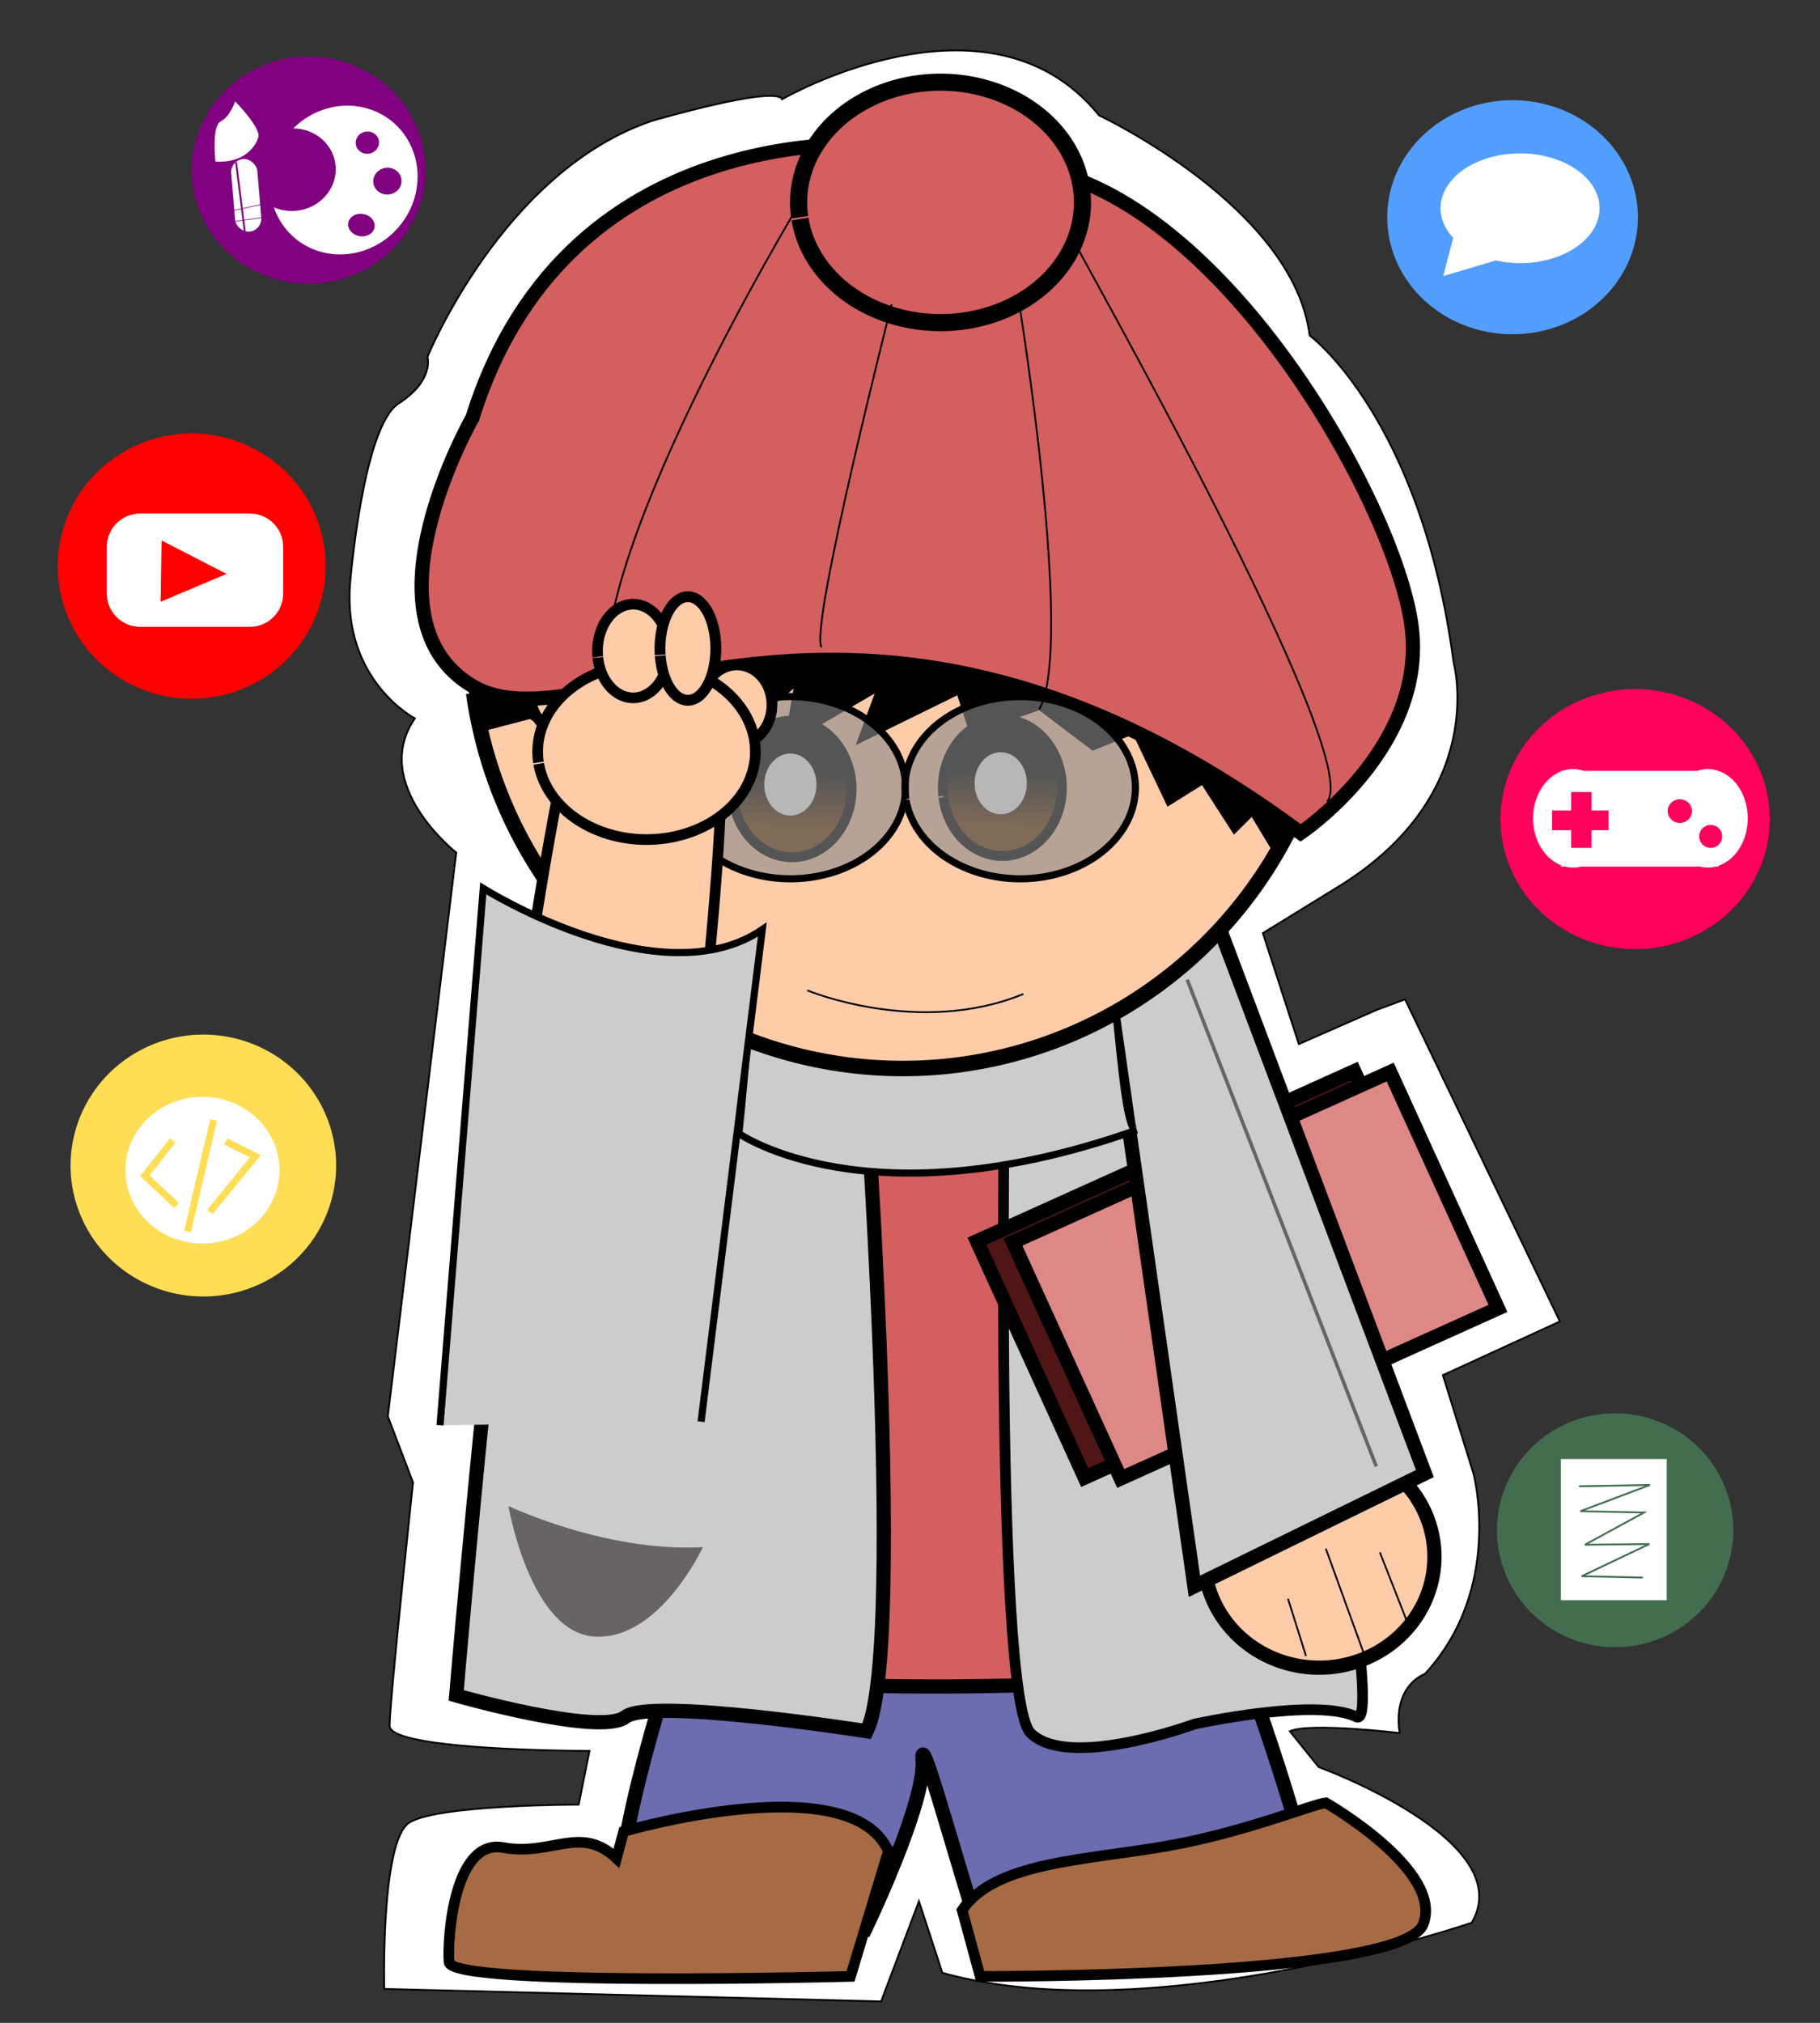 <?xml version="1.0" encoding="UTF-8" standalone="no"?>
<!-- Created with Inkscape (http://www.inkscape.org/) -->

<svg
   xmlns:dc="http://purl.org/dc/elements/1.1/"
   xmlns:cc="http://creativecommons.org/ns#"
   xmlns:rdf="http://www.w3.org/1999/02/22-rdf-syntax-ns#"
   xmlns:svg="http://www.w3.org/2000/svg"
   xmlns="http://www.w3.org/2000/svg"
   xmlns:xlink="http://www.w3.org/1999/xlink"
   xmlns:sodipodi="http://sodipodi.sourceforge.net/DTD/sodipodi-0.dtd"
   xmlns:inkscape="http://www.inkscape.org/namespaces/inkscape"
   width="990"
   height="1100"
   viewBox="0 0 261.937 291.042"
   version="1.1"
   id="svg8"
   sodipodi:docname="avatarggg.svg"
   inkscape:version="0.92.3 (2405546, 2018-03-11)">
  <rect x="0" y="0" width="261.937" height="291.042" fill="#333333" stroke="none"/>
  <defs
     id="defs2">
    <linearGradient
       inkscape:collect="always"
       id="linearGradient831">
      <stop
         style="stop-color:#000000;stop-opacity:1;"
         offset="0"
         id="stop827" />
      <stop
         style="stop-color:#6d3806;stop-opacity:1"
         offset="1"
         id="stop829" />
    </linearGradient>
    <linearGradient
       inkscape:collect="always"
       xlink:href="#linearGradient831"
       id="linearGradient833"
       x1="111.351"
       y1="132.958"
       x2="110.899"
       y2="141.085"
       gradientUnits="userSpaceOnUse"
       gradientTransform="matrix(1.852,0,0,0.963,-89.156,-10.794)" />
    <linearGradient
       inkscape:collect="always"
       xlink:href="#linearGradient831"
       id="linearGradient833-3"
       x1="111.351"
       y1="132.958"
       x2="110.899"
       y2="141.085"
       gradientUnits="userSpaceOnUse"
       gradientTransform="matrix(1.852,0,0,0.963,-58.886,-10.976)" />
  </defs>
  <sodipodi:namedview
     id="base"
     pagecolor="#ffffff"
     bordercolor="#666666"
     borderopacity="1.0"
     inkscape:pageopacity="0.0"
     inkscape:pageshadow="2"
     inkscape:zoom="0.98994949"
     inkscape:cx="629.93611"
     inkscape:cy="500.31239"
     inkscape:document-units="mm"
     inkscape:current-layer="layer1"
     showgrid="false"
     units="px"
     inkscape:pagecheckerboard="true"
     showguides="true"
     inkscape:window-width="1600"
     inkscape:window-height="835"
     inkscape:window-x="0"
     inkscape:window-y="0"
     inkscape:window-maximized="1" />
  <g
     inkscape:label="Camada 1"
     inkscape:groupmode="layer"
     id="layer1"
     transform="translate(0,-5.958)">
    <path
       style="fill:#ffffff;stroke:#000000;stroke-width:0.256px;stroke-linecap:butt;stroke-linejoin:miter;stroke-opacity:1"
       d="m 55.297,292.12 c 0,0 -0.518,-21.369 3.628,-23.944 4.146,-2.575 24.358,-2.575 24.358,-2.575 l 1.555,-7.724 c 0,0 -28.763,0 -28.763,-3.604 0,-3.604 3.369,-35.015 3.369,-35.015 l -3.628,-9.526 9.847,-81.101 c 0,0 -12.465,-9.798 -5.96,-19.31 0,0 -10.365,-5.407 -9.328,-19.31 0,0 1.814,-22.657 6.996,-26.004 5.182,-3.347 4.146,-6.694 4.146,-6.694 0,0 10.883,-26.776 32.39,-33.985 0,0 17.62,-5.149 18.657,-3.09 0,0 29.799,-17.25 45.606,2.317 0,0 27.985,13.131 30.317,31.668 0,0 16.066,11.843 20.73,47.116 0,0 5.182,18.795 -16.584,32.183 l -10.883,6.694 5.182,15.963 11.142,-4.892 4.146,-1.545 22.285,46.344 -16.843,7.724 4.405,14.161 c 0,0 4.405,16.478 -6.996,28.836 0,0 -4.664,1.545 -3.628,8.496 0,0 -12.956,-1.545 -15.807,-0.257 l 4.146,5.149 c 0,0 29.022,10.556 22.025,22.399 0,0 -45.865,15.705 -76.182,7.209 l -3.369,-10.299 -5.442,14.418 z"
       id="path987"
       inkscape:connector-curvature="0" />
    <path
       style="fill:none;stroke:#000000;stroke-width:0.256px;stroke-linecap:butt;stroke-linejoin:miter;stroke-opacity:1"
       d="m 179.935,225.18 c 0,0 2.85,18.022 -3.887,19.567 -6.737,1.545 -11.661,-7.209 -11.661,-7.209"
       id="path985"
       inkscape:connector-curvature="0" />
    <path
       style="fill:#6c6cb1;fill-opacity:1;stroke:#000000;stroke-width:2.046;stroke-linecap:butt;stroke-linejoin:miter;stroke-miterlimit:4;stroke-dasharray:none;stroke-opacity:1"
       d="m 101.161,231.616 c 0,0 -16.066,46.086 -10.624,49.176 5.442,3.09 33.945,2.832 33.945,2.832 0,0 8.81,-18.28 8.292,-24.459 -0.518,-6.179 8.033,26.519 9.328,27.291 1.296,0.772 44.569,0.515 46.901,-4.377 2.332,-4.892 -18.657,-62.306 -21.248,-62.306 -2.591,0 -66.595,11.843 -66.595,11.843 z"
       id="path929"
       inkscape:connector-curvature="0" />
    <path
       style="fill:#d35f5f;fill-opacity:1;stroke:#000000;stroke-width:2.046;stroke-linecap:butt;stroke-linejoin:miter;stroke-miterlimit:4;stroke-dasharray:none;stroke-opacity:1"
       d="m 94.683,142.276 c 0,0 -26.949,97.836 -17.102,101.956 9.847,4.119 90.175,7.981 109.868,-1.545 0,0 -18.139,-107.362 -22.544,-105.303 -4.405,2.06 -70.222,4.892 -70.222,4.892 z"
       id="path915"
       inkscape:connector-curvature="0" />
    <path
       style="fill:#cccccc;fill-opacity:1;stroke:#000000;stroke-width:2.046;stroke-linecap:butt;stroke-linejoin:miter;stroke-miterlimit:4;stroke-dasharray:none;stroke-opacity:1"
       d="m 123.964,152.832 c 0,0 6.737,90.112 0.777,102.213 0,0 -31.095,-4.892 -34.723,-2.06 -3.628,2.832 -24.358,-3.09 -24.358,-3.09 0,0 9.847,-116.889 15.288,-114.314 5.442,2.575 41.46,18.795 43.014,17.25 z"
       id="path919"
       inkscape:connector-curvature="0" />
    <path
       style="fill:#cccccc;fill-opacity:1;stroke:#000000;stroke-width:1.534;stroke-linecap:butt;stroke-linejoin:miter;stroke-miterlimit:4;stroke-dasharray:none;stroke-opacity:1"
       d="m 144.694,153.605 c 0,0 -1.814,96.292 3.628,101.698 5.442,5.407 23.58,-1.287 23.58,-1.287 0,0 17.62,-3.862 23.321,-1.03 5.701,2.832 -17.62,-115.601 -25.653,-116.116 0,0 -14.77,17.25 -24.876,16.735 z"
       id="path921"
       inkscape:connector-curvature="0" />
    <rect
       style="fill:#501616;fill-opacity:1;fill-rule:nonzero;stroke:#000000;stroke-width:2.046;stroke-miterlimit:4;stroke-dasharray:none;stroke-dashoffset:0;stroke-opacity:1"
       id="rect927"
       width="59.533"
       height="37.373"
       x="51.338"
       y="225.98"
       transform="matrix(0.912,-0.411,0.415,0.91,0,0)" />
    <path
       style="fill:#ffccaa;fill-opacity:1;fill-rule:nonzero;stroke:#000000;stroke-width:2.046;stroke-miterlimit:4;stroke-dasharray:none;stroke-dashoffset:0;stroke-opacity:1"
       id="path925"
       sodipodi:type="arc"
       sodipodi:cx="189.86423"
       sodipodi:cy="229.93878"
       sodipodi:rx="16.583344"
       sodipodi:ry="15.962773"
       sodipodi:start="3.0180757"
       sodipodi:end="3.0024899"
       sodipodi:open="true"
       d="m 173.407,231.905 a 16.583,15.963 0 0 1 14.35,-17.8 16.583,15.963 0 0 1 18.548,13.743 16.583,15.963 0 0 1 -14.205,17.907 16.583,15.963 0 0 1 -18.659,-13.604" />
    <rect
       style="fill:#de8787;fill-opacity:1;fill-rule:nonzero;stroke:#000000;stroke-width:2.046;stroke-miterlimit:4;stroke-dasharray:none;stroke-dashoffset:0;stroke-opacity:1"
       id="rect927-3"
       width="59.533"
       height="37.373"
       x="55.999"
       y="228.226"
       transform="matrix(0.912,-0.411,0.415,0.91,0,0)" />
    <path
       style="fill:#cccccc;fill-opacity:1;stroke:#000000;stroke-width:2.046;stroke-linecap:butt;stroke-linejoin:miter;stroke-miterlimit:4;stroke-dasharray:none;stroke-opacity:1"
       d="m 175.011,138.157 30.058,79.814 -33.168,16.22 -12.697,-88.825 z"
       id="path923"
       inkscape:connector-curvature="0"
       sodipodi:nodetypes="ccccc" />
    <path
       style="fill:#cccccc;fill-opacity:1;stroke:#000000;stroke-width:1.023;stroke-linecap:butt;stroke-linejoin:miter;stroke-miterlimit:4;stroke-dasharray:none;stroke-opacity:1"
       d="m 106.344,169.053 c 0,0 18.657,13.131 57.266,-0.515 -1.329,0.44 -2.132,-7.962 -3.109,-18.022 -1.607,-1.137 -26.961,13.604 -52.861,2.06 0.21,0.069 -0.42,8.1 -1.296,16.478 z"
       id="path956"
       inkscape:connector-curvature="0"
       sodipodi:nodetypes="ccccc" />
    <path
       style="fill:#ffccaa;fill-opacity:1;fill-rule:nonzero;stroke:#000000;stroke-width:2.227;stroke-miterlimit:4;stroke-dasharray:none;stroke-dashoffset:0;stroke-opacity:1"
       id="path815"
       sodipodi:type="arc"
       sodipodi:cx="129.92397"
       sodipodi:cy="96.962769"
       sodipodi:rx="62.357517"
       sodipodi:ry="62.730598"
       sodipodi:start="3.0180757"
       sodipodi:end="3.0024899"
       sodipodi:open="true"
       d="M 68.042,104.691 A 62.358,62.731 0 0 1 122,34.741 62.358,62.731 0 0 1 191.745,88.749 62.358,62.731 0 0 1 138.329,159.121 62.358,62.731 0 0 1 68.169,105.661" />
    <path
       style="fill:#000000;fill-opacity:1;stroke:#000000;stroke-width:0.256px;stroke-linecap:butt;stroke-linejoin:miter;stroke-opacity:1"
       d="m 66.206,99.809 c -0.183,0.91 3.115,11.287 3.115,11.287 l 6.963,-1.821 2.932,1.821 8.612,-4.915 2.016,3.641 6.963,-4.551 1.832,7.282 6.413,-7.646 3.665,4.551 5.68,-4.733 -1.466,8.375 13.192,-7.646 -2.748,7.464 14.475,-7.1 1.832,5.644 9.894,-3.459 7.696,5.826 5.863,-2.367 4.947,10.377 4.947,-3.095 4.581,7.1 2.565,-2.549 3.298,5.462 4.397,-11.834 -4.764,-14.746 -37.012,-28.401 -42.509,2.003 z"
       id="path823"
       inkscape:connector-curvature="0" />
    <path
       style="fill:#ffccaa;fill-opacity:1;fill-rule:nonzero;stroke:#000000;stroke-width:1.534;stroke-miterlimit:4;stroke-dasharray:none;stroke-dashoffset:0;stroke-opacity:1"
       id="path893"
       sodipodi:type="arc"
       sodipodi:cx="81.230942"
       sodipodi:cy="104.68842"
       sodipodi:rx="5.1303792"
       sodipodi:ry="6.9180717"
       sodipodi:start="3.0180757"
       sodipodi:end="3.0024899"
       sodipodi:open="true"
       d="m 76.14,105.541 a 5.13,6.918 0 0 1 4.439,-7.714 5.13,6.918 0 0 1 5.738,5.956 5.13,6.918 0 0 1 -4.395,7.761 5.13,6.918 0 0 1 -5.772,-5.896" />
    <path
       style="fill:#d35f5f;fill-opacity:1;stroke:#000000;stroke-width:2.046;stroke-linecap:butt;stroke-linejoin:miter;stroke-miterlimit:4;stroke-dasharray:none;stroke-opacity:1"
       d="m 67.994,66.067 c 0,0 -16.488,28.845 0.048,38.624 16.536,9.779 55.923,-25.751 119.149,21.107 0,0 17.62,-11.843 16.066,-28.836 -1.555,-16.993 -26.949,-62.821 -54.934,-66.941 0,0 -11.92,5.149 -19.693,-3.09 0,0 -46.642,-5.664 -60.635,39.135 z"
       id="path817"
       inkscape:connector-curvature="0" />
    <path
       style="fill:#d35f5f;fill-opacity:1;fill-rule:nonzero;stroke:#000000;stroke-width:2.461;stroke-miterlimit:4;stroke-dasharray:none;stroke-dashoffset:0;stroke-opacity:1"
       id="path819"
       sodipodi:type="arc"
       sodipodi:cx="135.36557"
       sodipodi:cy="35.079739"
       sodipodi:rx="20.42668"
       sodipodi:ry="17.297985"
       sodipodi:start="3.0180757"
       sodipodi:end="3.0024899"
       sodipodi:open="true"
       d="M 115.095,37.211 A 20.427,17.298 0 0 1 132.77,17.922 20.427,17.298 0 0 1 155.616,32.815 20.427,17.298 0 0 1 138.119,52.22 20.427,17.298 0 0 1 115.136,37.478" />
    <path
       style="fill:none;stroke:#000000;stroke-width:0.256px;stroke-linecap:butt;stroke-linejoin:miter;stroke-opacity:1"
       d="m 116.19,148.456 c 0,0 16.066,6.694 31.095,0.515"
       id="path821"
       inkscape:connector-curvature="0" />
    <path
       style="fill:url(#linearGradient833);fill-opacity:1;fill-rule:nonzero;stroke:#000000;stroke-width:1.413;stroke-miterlimit:4;stroke-dasharray:none;stroke-dashoffset:0;stroke-opacity:1"
       id="path825"
       sodipodi:type="arc"
       sodipodi:cx="113.99085"
       sodipodi:cy="119.47125"
       sodipodi:rx="8.5738249"
       sodipodi:ry="9.8309431"
       sodipodi:start="3.0180757"
       sodipodi:end="3.0024899"
       sodipodi:open="true"
       d="m 105.482,120.682 a 8.574,9.831 0 0 1 7.419,-10.962 8.574,9.831 0 0 1 9.589,8.464 8.574,9.831 0 0 1 -7.344,11.028 8.574,9.831 0 0 1 -9.647,-8.378" />
    <path
       style="fill:#ffffff;fill-opacity:1;fill-rule:nonzero;stroke:none;stroke-width:1.25;stroke-miterlimit:4;stroke-dasharray:none;stroke-dashoffset:0;stroke-opacity:1"
       id="path835"
       sodipodi:type="arc"
       sodipodi:cx="113.7539"
       sodipodi:cy="118.83406"
       sodipodi:rx="3.7561696"
       sodipodi:ry="4.4603348"
       sodipodi:start="3.0180757"
       sodipodi:end="3.0024899"
       sodipodi:open="true"
       d="m 110.026,119.384 a 3.756,4.46 0 0 1 3.25,-4.974 3.756,4.46 0 0 1 4.201,3.84 3.756,4.46 0 0 1 -3.218,5.004 3.756,4.46 0 0 1 -4.226,-3.801" />
    <path
       style="fill:#8a8a8a;fill-opacity:0.617;fill-rule:nonzero;stroke:#000000;stroke-width:1.023;stroke-miterlimit:4;stroke-dasharray:none;stroke-dashoffset:0;stroke-opacity:1"
       id="path864"
       sodipodi:type="arc"
       sodipodi:cx="113.7539"
       sodipodi:cy="119.28919"
       sodipodi:rx="16.582121"
       sodipodi:ry="13.107927"
       sodipodi:start="3.0180757"
       sodipodi:end="3.0024899"
       sodipodi:open="true"
       d="m 97.298,120.904 a 16.582,13.108 0 0 1 14.349,-14.617 16.582,13.108 0 0 1 18.546,11.285 16.582,13.108 0 0 1 -14.204,14.705 16.582,13.108 0 0 1 -18.657,-11.171" />
    <path
       style="fill:url(#linearGradient833-3);fill-opacity:1;fill-rule:nonzero;stroke:#000000;stroke-width:1.413;stroke-miterlimit:4;stroke-dasharray:none;stroke-dashoffset:0;stroke-opacity:1"
       id="path825-5"
       sodipodi:type="arc"
       sodipodi:cx="144.26126"
       sodipodi:cy="119.28916"
       sodipodi:rx="8.5738249"
       sodipodi:ry="9.8309431"
       sodipodi:start="3.0180757"
       sodipodi:end="3.0024899"
       sodipodi:open="true"
       d="m 135.753,120.5 a 8.574,9.831 0 0 1 7.419,-10.962 8.574,9.831 0 0 1 9.589,8.464 8.574,9.831 0 0 1 -7.344,11.028 8.574,9.831 0 0 1 -9.647,-8.378" />
    <path
       style="fill:#ffffff;fill-opacity:1;fill-rule:nonzero;stroke:none;stroke-width:1.25;stroke-miterlimit:4;stroke-dasharray:none;stroke-dashoffset:0;stroke-opacity:1"
       id="path835-3"
       sodipodi:type="arc"
       sodipodi:cx="144.02431"
       sodipodi:cy="118.65196"
       sodipodi:rx="3.7561696"
       sodipodi:ry="4.4603353"
       sodipodi:start="3.0180757"
       sodipodi:end="3.0024899"
       sodipodi:open="true"
       d="m 140.297,119.201 a 3.756,4.46 0 0 1 3.25,-4.974 3.756,4.46 0 0 1 4.201,3.84 3.756,4.46 0 0 1 -3.218,5.004 3.756,4.46 0 0 1 -4.226,-3.801" />
    <path
       style="fill:#8a8a8a;fill-opacity:0.617;fill-rule:nonzero;stroke:#000000;stroke-width:1.023;stroke-miterlimit:4;stroke-dasharray:none;stroke-dashoffset:0;stroke-opacity:1"
       id="path864-5"
       sodipodi:type="arc"
       sodipodi:cx="146.82648"
       sodipodi:cy="119.2891"
       sodipodi:rx="16.582121"
       sodipodi:ry="13.107927"
       sodipodi:start="3.0180757"
       sodipodi:end="3.0024899"
       sodipodi:open="true"
       d="m 130.371,120.904 a 16.582,13.108 0 0 1 14.349,-14.617 16.582,13.108 0 0 1 18.546,11.285 16.582,13.108 0 0 1 -14.204,14.705 16.582,13.108 0 0 1 -18.657,-11.171" />
    <path
       style="fill:none;stroke:#000000;stroke-width:0.256px;stroke-linecap:butt;stroke-linejoin:miter;stroke-opacity:1"
       d="m 115.136,35.118 c 0,0 -32.439,53.586 -27.309,71.064"
       id="path881"
       inkscape:connector-curvature="0" />
    <path
       style="fill:none;stroke:#000000;stroke-width:0.256px;stroke-linecap:butt;stroke-linejoin:miter;stroke-opacity:1"
       d="m 128.321,49.744 c 0,0 -11.91,46.788 -10.078,49.337"
       id="path883"
       inkscape:connector-curvature="0" />
    <path
       style="fill:none;stroke:#000000;stroke-width:0.256px;stroke-linecap:butt;stroke-linejoin:miter;stroke-opacity:1"
       d="m 146.643,49.38 c 0,0 8.062,49.519 2.932,58.622"
       id="path885"
       inkscape:connector-curvature="0" />
    <path
       style="fill:none;stroke:#000000;stroke-width:0.256px;stroke-linecap:butt;stroke-linejoin:miter;stroke-opacity:1"
       d="m 153.972,39.549 c 0.733,1.821 42.692,75.553 37.012,81.742"
       id="path887"
       inkscape:connector-curvature="0" />
    <path
       style="fill:#ffccaa;fill-opacity:1;stroke:#000000;stroke-width:1.534;stroke-linecap:butt;stroke-linejoin:miter;stroke-miterlimit:4;stroke-dasharray:none;stroke-opacity:1"
       d="m 68.955,193.385 c 0,0 10.994,-79.558 13.192,-79.558 2.199,0 19.174,-1.393 21.254,2.731 2.081,4.124 -6.963,82.653 -8.612,84.109 -1.649,1.456 -20.522,15.111 -25.835,-7.282 z"
       id="path889"
       inkscape:connector-curvature="0" />
    <path
       style="fill:#ffccaa;fill-opacity:1;fill-rule:nonzero;stroke:#000000;stroke-width:1.534;stroke-miterlimit:4;stroke-dasharray:none;stroke-dashoffset:0;stroke-opacity:1"
       id="path899"
       sodipodi:type="arc"
       sodipodi:cx="106.05833"
       sodipodi:cy="107.36461"
       sodipodi:rx="5.0387669"
       sodipodi:ry="5.7347188"
       sodipodi:start="3.0180757"
       sodipodi:end="3.0024899"
       sodipodi:open="true"
       d="m 101.058,108.071 a 5.039,5.735 0 0 1 4.36,-6.395 5.039,5.735 0 0 1 5.636,4.937 5.039,5.735 0 0 1 -4.316,6.433 5.039,5.735 0 0 1 -5.669,-4.887" />
    <path
       style="fill:#ffccaa;fill-opacity:1;fill-rule:nonzero;stroke:#000000;stroke-width:1.534;stroke-miterlimit:4;stroke-dasharray:none;stroke-dashoffset:0;stroke-opacity:1"
       id="path891"
       sodipodi:type="arc"
       sodipodi:cx="93.049141"
       sodipodi:cy="114.10063"
       sodipodi:rx="15.665979"
       sodipodi:ry="12.65279"
       sodipodi:start="3.0180757"
       sodipodi:end="3.0024899"
       sodipodi:open="true"
       d="M 77.503,115.659 A 15.666,12.653 0 0 1 91.058,101.55 15.666,12.653 0 0 1 108.58,112.444 15.666,12.653 0 0 1 95.161,126.638 15.666,12.653 0 0 1 77.534,115.855" />
    <path
       style="fill:#ffccaa;fill-opacity:1;fill-rule:nonzero;stroke:#000000;stroke-width:1.534;stroke-miterlimit:4;stroke-dasharray:none;stroke-dashoffset:0;stroke-opacity:1"
       id="path895"
       sodipodi:type="arc"
       sodipodi:cx="91.125252"
       sodipodi:cy="99.627296"
       sodipodi:rx="5.1303792"
       sodipodi:ry="6.7360177"
       sodipodi:start="3.0180757"
       sodipodi:end="3.0024899"
       sodipodi:open="true"
       d="m 86.034,100.457 a 5.13,6.736 0 0 1 4.439,-7.511 5.13,6.736 0 0 1 5.738,5.799 5.13,6.736 0 0 1 -4.395,7.557 5.13,6.736 0 0 1 -5.772,-5.741" />
    <path
       style="fill:#ffccaa;fill-opacity:1;fill-rule:nonzero;stroke:#000000;stroke-width:1.561;stroke-miterlimit:4;stroke-dasharray:none;stroke-dashoffset:0;stroke-opacity:1"
       id="path897"
       sodipodi:type="arc"
       sodipodi:cx="99.004044"
       sodipodi:cy="99.263199"
       sodipodi:rx="4.0173769"
       sodipodi:ry="7.450737"
       sodipodi:start="3.0180757"
       sodipodi:end="3.0024899"
       sodipodi:open="true"
       d="m 95.017,100.181 a 4.017,7.451 0 0 1 3.476,-8.308 4.017,7.451 0 0 1 4.493,6.415 4.017,7.451 0 0 1 -3.441,8.358 4.017,7.451 0 0 1 -4.52,-6.35" />
    <path
       style="fill:#cccccc;fill-opacity:1;stroke:#000000;stroke-width:1.023;stroke-linecap:butt;stroke-linejoin:miter;stroke-miterlimit:4;stroke-dasharray:none;stroke-opacity:1"
       d="m 63.329,211.019 6.219,-77.239 c 0,0 25.394,15.963 40.164,5.922 l -8.81,70.803"
       id="path917"
       inkscape:connector-curvature="0"
       sodipodi:nodetypes="cccc" />
    <path
       style="fill:#a66b44;fill-opacity:1;stroke:#000000;stroke-width:1.534;stroke-linecap:butt;stroke-linejoin:miter;stroke-miterlimit:4;stroke-dasharray:none;stroke-opacity:1"
       d="m 138.475,280.792 2.591,9.526 c 0,0 60.635,0.257 63.744,-7.466 3.109,-7.724 -13.993,-17.508 -13.993,-17.508 -1.847,0.167 -11.599,4.221 -22.708,6.192 -11.769,2.088 -24.998,2.28 -29.635,9.255 z"
       id="path931"
       inkscape:connector-curvature="0"
       sodipodi:nodetypes="ccccsc" />
    <path
       style="fill:none;stroke:#000000;stroke-width:0.265px;stroke-linecap:butt;stroke-linejoin:miter;stroke-opacity:1"
       d="m 122.409,290.318 v 0 0 0 0"
       id="path933"
       inkscape:connector-curvature="0" />
    <path
       style="fill:#a66b44;fill-opacity:1;stroke:#000000;stroke-width:1.534;stroke-linecap:butt;stroke-linejoin:miter;stroke-miterlimit:4;stroke-dasharray:none;stroke-opacity:1"
       d="m 127.851,272.296 -5.442,18.022 c 0,0 -57.525,1.545 -57.785,-2.06 -0.259,-3.604 0.777,-17.765 7.774,-16.478 6.996,1.287 11.142,-3.347 16.325,1.545 l 1.036,-3.862 c 0,0 32.65,-9.526 38.091,2.832 z"
       id="path935"
       inkscape:connector-curvature="0" />
    <path
       style="fill:none;stroke:#000000;stroke-width:0.256px;stroke-linecap:butt;stroke-linejoin:miter;stroke-opacity:1"
       d="m 185.371,235.978 2.591,8.239"
       id="path958"
       inkscape:connector-curvature="0" />
    <path
       style="fill:none;stroke:#000000;stroke-width:0.256px;stroke-linecap:butt;stroke-linejoin:miter;stroke-opacity:1"
       d="m 190.818,228.784 5.701,15.705"
       id="path960"
       inkscape:connector-curvature="0" />
    <path
       style="fill:none;stroke:#000000;stroke-width:0.256px;stroke-linecap:butt;stroke-linejoin:miter;stroke-opacity:1"
       d="m 198.592,229.299 4.146,10.556"
       id="path962"
       inkscape:connector-curvature="0" />
    <path
       style="fill:#686464;fill-opacity:1;stroke:none;stroke-width:0.256px;stroke-linecap:butt;stroke-linejoin:miter;stroke-opacity:1"
       d="m 73.176,222.636 c 0,0 13.993,6.694 27.985,5.922 0,0 -6.219,13.388 -15.547,12.873 -9.328,-0.515 -12.438,-18.795 -12.438,-18.795 z"
       id="path979"
       inkscape:connector-curvature="0" />
    <path
       style="fill:none;stroke:#686464;stroke-width:0.511;stroke-linecap:butt;stroke-linejoin:miter;stroke-miterlimit:4;stroke-dasharray:none;stroke-opacity:1"
       d="m 170.865,146.911 27.208,70.03"
       id="path981"
       inkscape:connector-curvature="0" />
    <path
       style="fill:#ff0000;fill-opacity:1;fill-rule:nonzero;stroke:none;stroke-width:0.529;stroke-miterlimit:4;stroke-dasharray:none;stroke-dashoffset:0;stroke-opacity:1"
       id="path989"
       sodipodi:type="arc"
       sodipodi:cx="27.59226"
       sodipodi:cy="87.412186"
       sodipodi:rx="19.276785"
       sodipodi:ry="19.087799"
       sodipodi:start="3.0180757"
       sodipodi:end="3.0024899"
       sodipodi:open="true"
       d="M 8.462,89.764 A 19.277,19.088 0 0 1 25.143,68.479 19.277,19.088 0 0 1 46.703,84.913 19.277,19.088 0 0 1 30.191,106.326 19.277,19.088 0 0 1 8.502,90.059" />
    <path
       style="fill:#ffffff;fill-opacity:1;fill-rule:nonzero;stroke:none;stroke-width:0.503;stroke-miterlimit:4;stroke-dasharray:none;stroke-dashoffset:0;stroke-opacity:1"
       d="m 20.179,79.844 c -2.665,0 -4.811,2.145 -4.811,4.811 v 6.682 c 0,2.665 2.146,4.811 4.811,4.811 h 15.769 c 2.665,0 4.811,-2.146 4.811,-4.811 v -6.682 c 0,-2.665 -2.146,-4.811 -4.811,-4.811 z m 3.073,3.875 9.354,4.811 -9.488,4.009 z"
       id="rect991"
       inkscape:connector-curvature="0" />
    <path
       style="fill:#ff005d;fill-opacity:1;fill-rule:nonzero;stroke:none;stroke-width:0.529;stroke-miterlimit:4;stroke-dasharray:none;stroke-dashoffset:0;stroke-opacity:1"
       id="path996"
       sodipodi:type="arc"
       sodipodi:cx="235.33083"
       sodipodi:cy="123.80933"
       sodipodi:rx="19.377041"
       sodipodi:ry="18.708866"
       sodipodi:start="3.0180757"
       sodipodi:end="3.0024899"
       sodipodi:open="true"
       d="m 216.101,126.114 a 19.377,18.709 0 0 1 16.767,-20.862 19.377,18.709 0 0 1 21.672,16.108 19.377,18.709 0 0 1 -16.598,20.988 19.377,18.709 0 0 1 -21.802,-15.944" />
    <path
       style="fill:#ffffff;fill-opacity:1;fill-rule:nonzero;stroke:none;stroke-width:0.573;stroke-miterlimit:4;stroke-dasharray:none;stroke-dashoffset:0;stroke-opacity:1"
       d="m 226.25,116.614 a 5.764,7.087 0 0 0 -0.575,0.054 5.764,7.087 0 0 0 -0.776,0.197 h -0.25 v 0.089 a 5.764,7.087 0 0 0 -3.962,7.617 l 0.012,0.11 a 5.764,7.087 0 0 0 3.95,5.758 v 0.208 h 0.653 a 5.764,7.087 0 0 0 1.882,0.074 5.764,7.087 0 0 0 0.354,-0.074 h 17.135 a 5.764,7.087 0 0 0 1.883,0.074 5.764,7.087 0 0 0 0.354,-0.074 h 0.457 v -0.143 a 5.764,7.087 0 0 0 4.126,-7.734 5.764,7.087 0 0 0 -4.126,-5.882 v -0.022 h -0.062 a 5.764,7.087 0 0 0 -2.258,-0.197 5.764,7.087 0 0 0 -0.776,0.197 h -16.337 a 5.764,7.087 0 0 0 -1.684,-0.252 z m -0.126,3.305 h 2.93 v 2.646 h 2.457 v 2.835 h -2.457 v 2.551 h -2.93 v -2.551 h -2.74 v -2.835 h 2.74 z m 15.591,1.04 a 1.748,1.701 0 0 1 1.781,1.477 1.748,1.701 0 0 1 -1.498,1.908 1.748,1.701 0 0 1 -1.967,-1.45 l -0.004,-0.026 a 1.748,1.701 0 0 1 1.513,-1.897 1.748,1.701 0 0 1 0.174,-0.013 z m 4.444,3.685 a 1.654,1.654 0 0 1 1.685,1.437 1.654,1.654 0 0 1 -1.416,1.855 1.654,1.654 0 0 1 -1.861,-1.41 l -0.003,-0.025 a 1.654,1.654 0 0 1 1.431,-1.844 1.654,1.654 0 0 1 0.165,-0.013 z"
       id="rect998"
       inkscape:connector-curvature="0" />
    <path
       style="fill:#800080;fill-opacity:1;fill-rule:nonzero;stroke:none;stroke-width:0.597;stroke-miterlimit:4;stroke-dasharray:none;stroke-dashoffset:0;stroke-opacity:1"
       id="path1030"
       sodipodi:type="arc"
       sodipodi:cx="44.412205"
       sodipodi:cy="30.432276"
       sodipodi:rx="16.819939"
       sodipodi:ry="16.347469"
       sodipodi:start="3.0180757"
       sodipodi:end="3.0024899"
       sodipodi:open="true"
       d="M 27.72,32.446 A 16.82,16.347 0 0 1 42.275,14.217 16.82,16.347 0 0 1 61.087,28.292 16.82,16.347 0 0 1 46.679,46.631 16.82,16.347 0 0 1 27.755,32.699" />
    <path
       style="fill:#ffffff;fill-opacity:1;fill-rule:nonzero;stroke:none;stroke-width:0.606;stroke-miterlimit:4;stroke-dasharray:none;stroke-dashoffset:0;stroke-opacity:1"
       d="m 52.383,21.439 a 10.402,10.926 41.017 0 0 -1.035,-0.19 10.402,10.926 41.017 0 0 -9.149,3.191 5.937,6.255 82.91 0 1 0.855,0.057 5.937,6.255 82.91 0 1 5.19,6.72 5.937,6.255 82.91 0 1 -7.114,5.046 5.937,6.255 82.91 0 1 -1.716,-0.477 10.402,10.926 41.017 0 0 8.265,6.704 10.402,10.926 41.017 0 0 12.264,-9.294 10.402,10.926 41.017 0 0 -7.561,-11.756 z m 0.92,3.486 a 1.601,1.68 80.444 0 1 1.226,1.78 1.601,1.68 80.444 0 1 -1.911,1.364 1.601,1.68 80.444 0 1 -1.405,-1.8 l 0.004,-0.025 a 1.601,1.68 80.444 0 1 1.923,-1.35 1.601,1.68 80.444 0 1 0.164,0.031 z m 2.974,5.219 a 1.932,2.034 82.672 0 1 1.489,2.149 1.932,2.034 82.672 0 1 -2.314,1.642 1.932,2.034 82.672 0 1 -1.705,-2.173 l 0.005,-0.03 a 1.932,2.034 82.672 0 1 2.327,-1.625 1.932,2.034 82.672 0 1 0.199,0.037 z m -3.837,6.642 a 1.921,1.612 9.785 0 1 5.36e-4,1.43e-4 1.921,1.612 9.785 0 1 1.474,1.845 1.921,1.612 9.785 0 1 -2.12,1.308 1.921,1.612 9.785 0 1 -1.679,-1.873 l 0.004,-0.025 a 1.921,1.612 9.785 0 1 2.133,-1.293 1.921,1.612 9.785 0 1 0.188,0.037 z"
       id="path1032"
       inkscape:connector-curvature="0" />
    <rect
       style="fill:#ffffff;fill-opacity:1;fill-rule:nonzero;stroke:none;stroke-width:0.529;stroke-miterlimit:4;stroke-dasharray:none;stroke-dashoffset:0;stroke-opacity:1"
       id="rect1046"
       width="3.78"
       height="10.489"
       x="30.554"
       y="31.685"
       ry="1.89"
       transform="rotate(-4.825)" />
    <path
       style="fill:#ffffff;stroke:none;stroke-width:0.265px;stroke-linecap:butt;stroke-linejoin:miter;stroke-opacity:1;fill-opacity:1"
       d="m 31.003,29.196 c 0,-0.134 -0.568,-5.112 0.768,-5.78 1.336,-0.668 2.071,-2.873 2.071,-2.873 0,0 3.675,3.742 3.341,5.112 -0.334,1.37 -2.138,3.842 -6.181,3.541 z"
       id="path1048"
       inkscape:connector-curvature="0" />
    <path
       style="fill:none;stroke:#800080;stroke-width:0.265;stroke-linecap:butt;stroke-linejoin:miter;stroke-opacity:1;stroke-miterlimit:4;stroke-dasharray:none"
       d="m 33.977,29.296 1.27,10.123"
       id="path1050"
       inkscape:connector-curvature="0" />
    <path
       style="fill:none;stroke:#800080;stroke-width:0.09;stroke-linecap:butt;stroke-linejoin:miter;stroke-opacity:1;stroke-miterlimit:4;stroke-dasharray:none"
       d="m 33.342,36.312 4.644,-1.036"
       id="path1052"
       inkscape:connector-curvature="0" />
    <path
       style="fill:none;stroke:#800080;stroke-width:0.09;stroke-linecap:butt;stroke-linejoin:miter;stroke-opacity:1;stroke-miterlimit:4;stroke-dasharray:none"
       d="m 33.275,37.882 5.011,-0.702"
       id="path1054"
       inkscape:connector-curvature="0" />
    <path
       style="fill:#426e4f;fill-opacity:1;fill-rule:nonzero;stroke:none;stroke-width:0.09;stroke-miterlimit:4;stroke-dasharray:none;stroke-dashoffset:0;stroke-opacity:1"
       id="path1056"
       sodipodi:type="arc"
       sodipodi:cx="232.45534"
       sodipodi:cy="226.12944"
       sodipodi:rx="17.008928"
       sodipodi:ry="16.819941"
       sodipodi:start="3.0180757"
       sodipodi:end="3.0024899"
       sodipodi:open="true"
       d="m 215.576,228.202 a 17.009,16.82 0 0 1 14.718,-18.756 17.009,16.82 0 0 1 19.024,14.481 17.009,16.82 0 0 1 -14.57,18.869 17.009,16.82 0 0 1 -19.137,-14.334" />
    <rect
       style="fill:#ffffff;fill-opacity:1;fill-rule:nonzero;stroke:none;stroke-width:0.082;stroke-miterlimit:4;stroke-dasharray:none;stroke-dashoffset:0;stroke-opacity:1"
       id="rect1058"
       width="15.234"
       height="20.312"
       x="224.64"
       y="215.884" />
    <path
       style="fill:none;stroke:#426e4f;stroke-width:0.265px;stroke-linecap:butt;stroke-linejoin:miter;stroke-opacity:1"
       d="m 227.258,219.798 10.205,-0.189 -10.016,3.78 9.166,0.189 -8.504,4.63 9.26,-0.095 -9.733,4.63 8.788,0.189"
       id="path1060"
       inkscape:connector-curvature="0" />
    <path
       style="fill:#ffdd55;fill-opacity:1;fill-rule:nonzero;stroke:none;stroke-width:0.09;stroke-miterlimit:4;stroke-dasharray:none;stroke-dashoffset:0;stroke-opacity:1"
       id="path1063"
       sodipodi:type="arc"
       sodipodi:cx="29.266014"
       sodipodi:cy="173.65509"
       sodipodi:rx="19.109772"
       sodipodi:ry="18.842501"
       sodipodi:start="3.0180757"
       sodipodi:end="3.0024899"
       sodipodi:open="true"
       d="M 10.302,175.977 A 19.11,18.843 0 0 1 26.838,154.965 19.11,18.843 0 0 1 48.211,171.188 19.11,18.843 0 0 1 31.842,192.326 19.11,18.843 0 0 1 10.341,176.268" />
    <path
       style="fill:#ffffff;fill-opacity:1;fill-rule:nonzero;stroke:none;stroke-width:0.09;stroke-miterlimit:4;stroke-dasharray:none;stroke-dashoffset:0;stroke-opacity:1"
       id="path1065"
       sodipodi:type="arc"
       sodipodi:cx="29.13238"
       sodipodi:cy="174.32326"
       sodipodi:rx="11.091685"
       sodipodi:ry="10.557146"
       sodipodi:start="3.0180757"
       sodipodi:end="3.0024899"
       sodipodi:open="true"
       d="m 18.125,175.624 a 11.092,10.557 0 0 1 9.598,-11.772 11.092,10.557 0 0 1 12.406,9.089 11.092,10.557 0 0 1 -9.501,11.843 11.092,10.557 0 0 1 -12.48,-8.997" />
    <path
       style="fill:none;stroke:#ffdd55;stroke-width:1;stroke-linecap:butt;stroke-linejoin:miter;stroke-opacity:1;stroke-miterlimit:4;stroke-dasharray:none"
       d="m 24.856,170.047 -4.009,5.078 4.544,4.276"
       id="path1067"
       inkscape:connector-curvature="0" />
    <path
       style="fill:none;stroke:#ffdd55;stroke-width:1;stroke-linecap:butt;stroke-linejoin:miter;stroke-opacity:1;stroke-miterlimit:4;stroke-dasharray:none"
       d="m 30.736,167.107 -3.742,16.036"
       id="path1069"
       inkscape:connector-curvature="0" />
    <path
       style="fill:none;stroke:#ffdd55;stroke-width:1;stroke-linecap:butt;stroke-linejoin:miter;stroke-opacity:1;stroke-miterlimit:4;stroke-dasharray:none"
       d="m 32.473,170.181 4.276,2.138 -6.548,8.018"
       id="path1071"
       inkscape:connector-curvature="0" />
    <path
       style="fill:#529eff;fill-opacity:1;fill-rule:nonzero;stroke:none;stroke-width:1;stroke-miterlimit:4;stroke-dasharray:none;stroke-dashoffset:0;stroke-opacity:1"
       id="path1073"
       sodipodi:type="arc"
       sodipodi:cx="217.69102"
       sodipodi:cy="37.214005"
       sodipodi:rx="18.040693"
       sodipodi:ry="16.83798"
       sodipodi:start="3.0180757"
       sodipodi:end="3.0024899"
       sodipodi:open="true"
       d="M 199.788,39.288 A 18.041,16.838 0 0 1 215.399,20.513 18.041,16.838 0 0 1 235.576,35.009 18.041,16.838 0 0 1 220.123,53.898 18.041,16.838 0 0 1 199.825,39.549" />
    <path
       style="fill:#ffffff;fill-opacity:1;fill-rule:nonzero;stroke:none;stroke-width:4.936;stroke-miterlimit:4;stroke-dasharray:none;stroke-dashoffset:0;stroke-opacity:1"
       d="M 824.363 83.293 A 43.184 29.799 0 0 0 820.061 83.523 A 43.184 29.799 0 0 0 782.691 116.752 L 782.779 117.213 A 43.184 29.799 0 0 0 789.229 129.139 L 783.797 149.891 L 812.348 141.416 A 43.184 29.799 0 0 0 831.367 142.609 A 43.184 29.799 0 0 0 868.359 109.18 A 43.184 29.799 0 0 0 824.363 83.293 z "
       transform="matrix(0.265,0,0,0.265,0,5.958)"
       id="path1075" />
  </g>
</svg>
